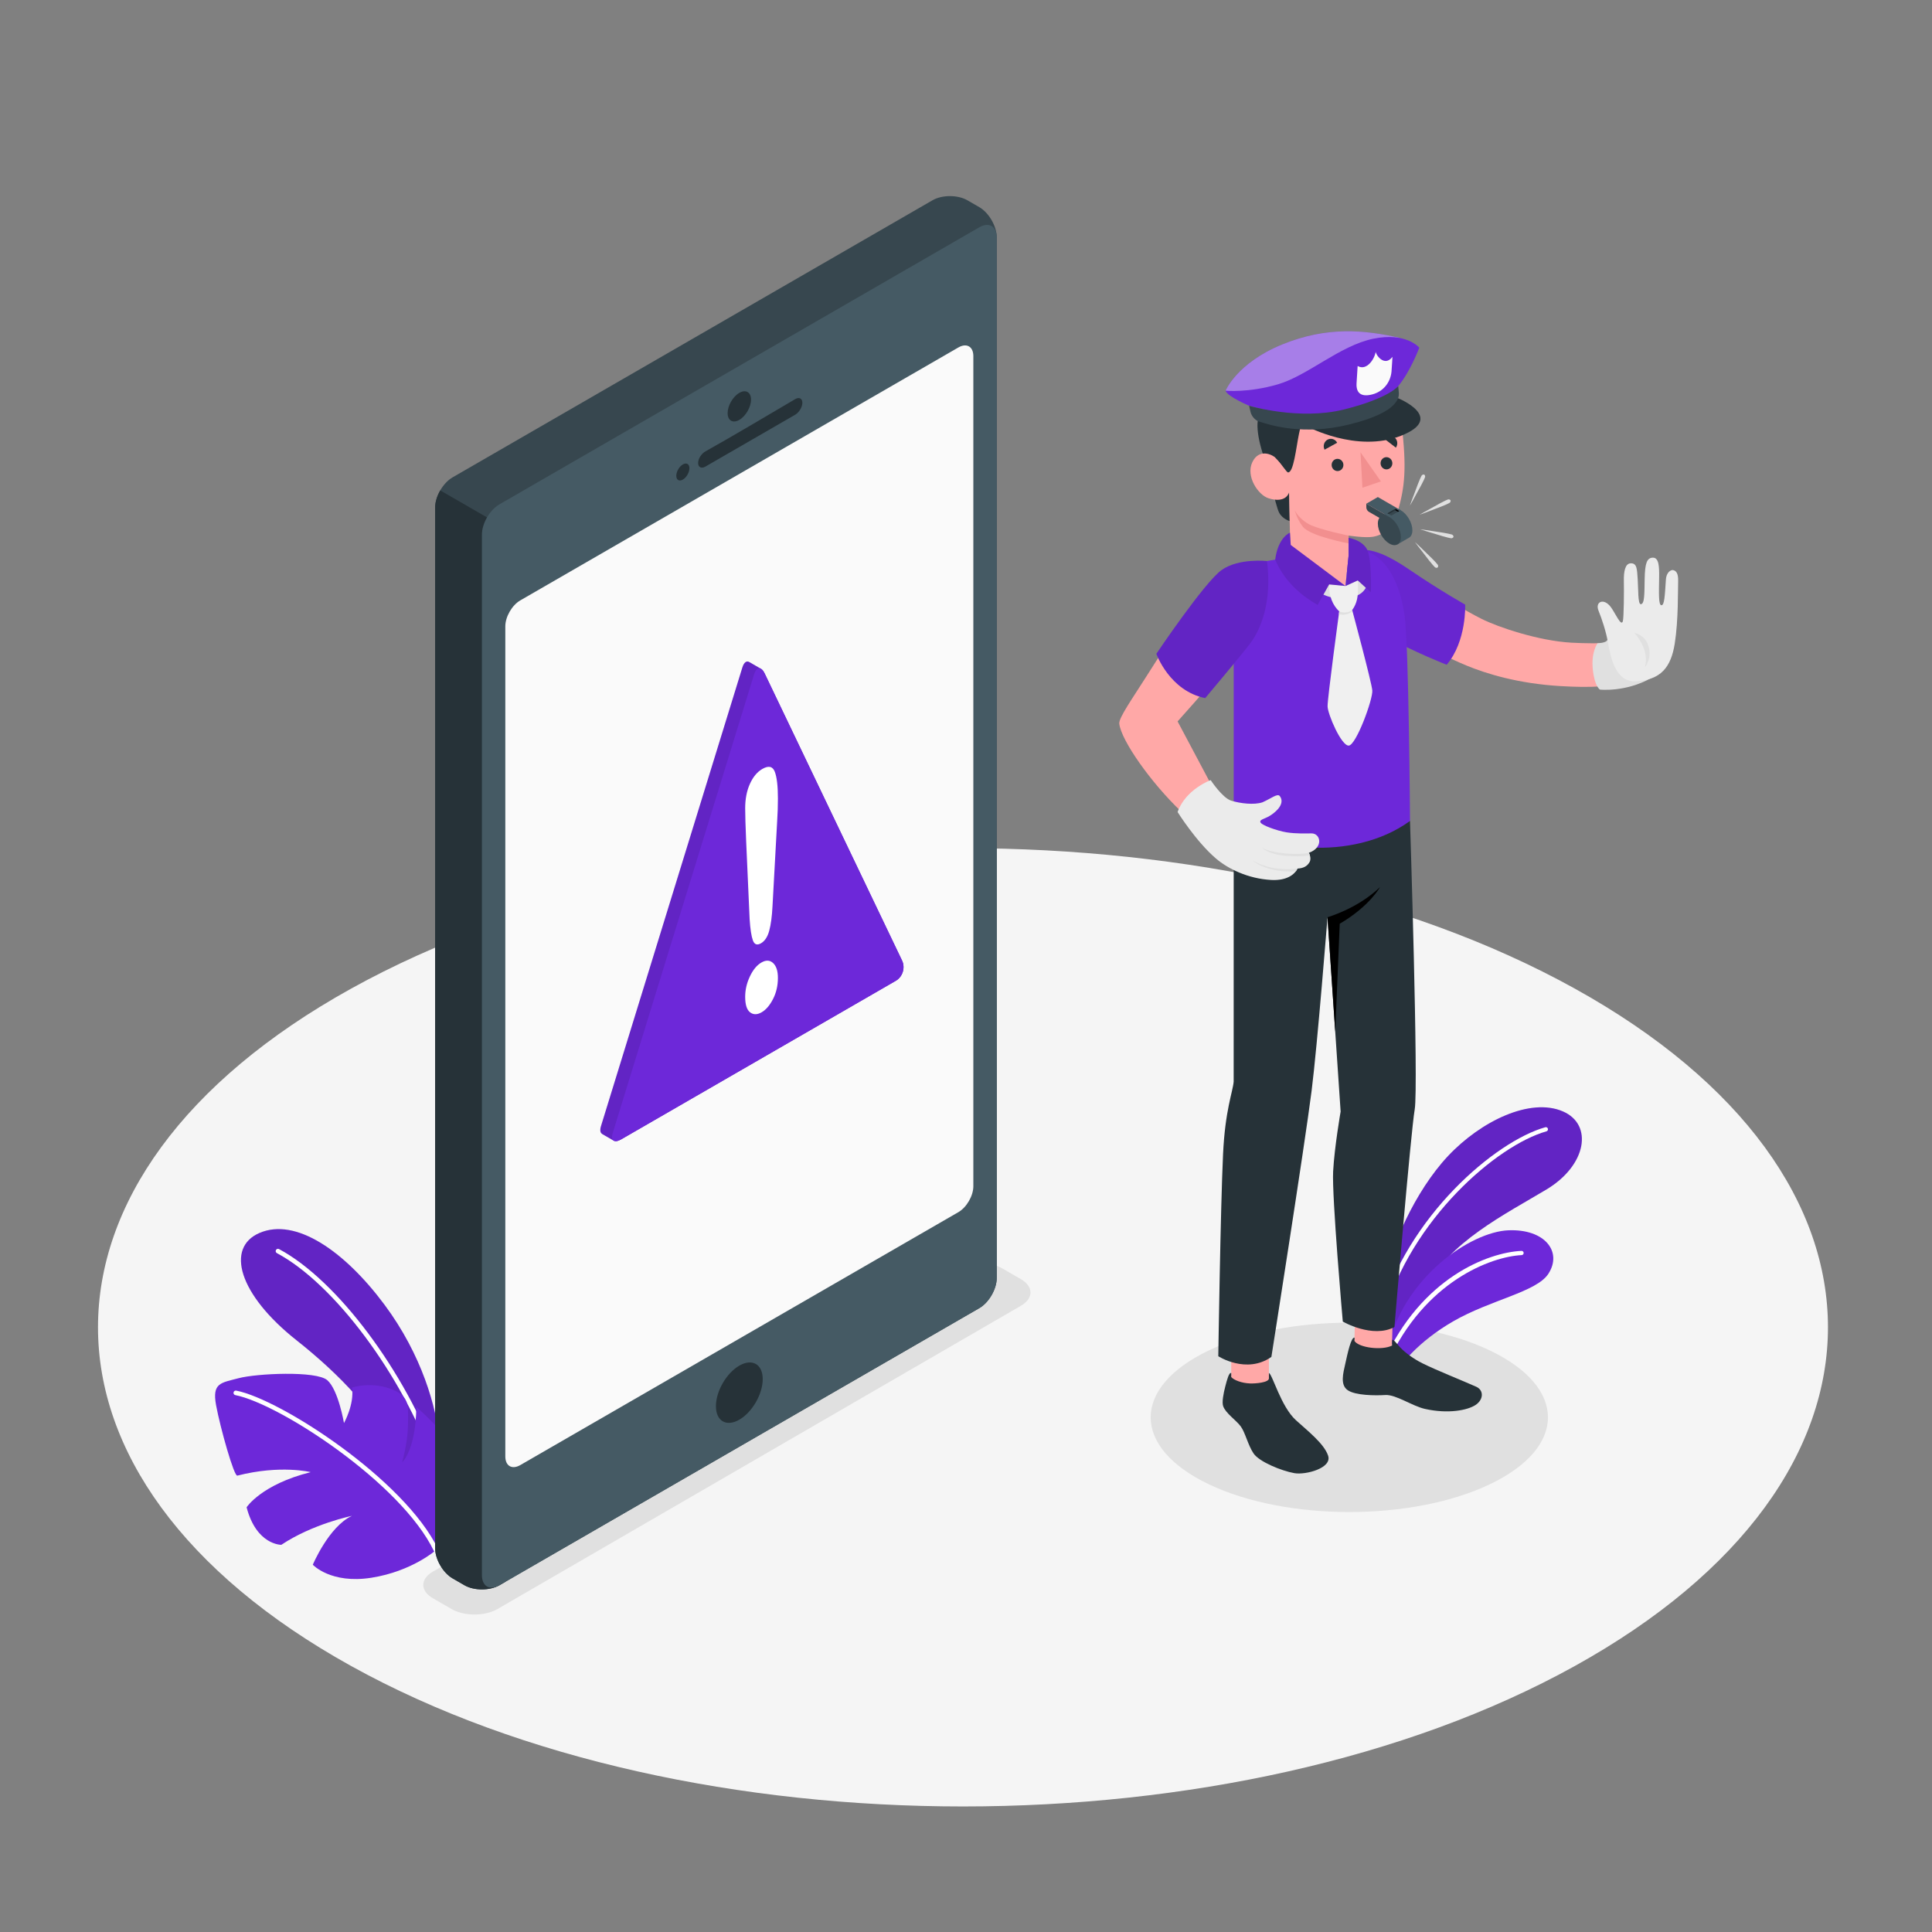 <?xml version="1.0" encoding="utf-8"?>
<!-- Generator: Adobe Illustrator 27.5.0, SVG Export Plug-In . SVG Version: 6.00 Build 0)  -->
<svg version="1.1" xmlns="http://www.w3.org/2000/svg" xmlns:xlink="http://www.w3.org/1999/xlink" x="0px" y="0px"
	 viewBox="0 0 500 500" style="enable-background:new 0 0 500 500;" xml:space="preserve">
<rect x="0" y="0" width="500" height="500" fill="#808080" stroke="none"/>
<g id="Floor">
	<path id="Floor_5_" style="fill:#F5F5F5;" d="M407.51,431.19c-87.422,48.426-229.162,48.427-316.582,0.001
		c-87.422-48.427-87.422-126.941,0-175.367c87.422-48.427,229.161-48.427,316.583-0.001
		C494.933,304.248,494.933,382.764,407.51,431.19z"/>
</g>
<g id="Shadow">
	<path id="Shadow_6_" style="fill:#E0E0E0;" d="M116.856,416.413l-4.845-2.797c-3.286-1.897-3.286-4.973,0-6.871l135.466-78.488
		c3.286-1.897,8.614-1.897,11.9,0l4.846,2.798c3.286,1.897,3.286,4.973,0,6.87l-135.468,78.488
		C125.47,418.31,120.142,418.31,116.856,416.413z"/>
	<path id="Shadow_5_" style="fill:#E0E0E0;" d="M385.552,384.135c-20.076,9.57-52.626,9.57-72.702,0
		c-20.076-9.567-20.076-25.082,0-34.651c20.076-9.567,52.625-9.567,72.702,0C405.628,359.054,405.628,374.568,385.552,384.135z"/>
</g>
<g id="Plants">
	<g id="Plants_2_">
		<g id="XMLID_1284_">
			<g id="XMLID_1288_">
				<path id="XMLID_1290_" style="fill:#6D28D9;" d="M358.93,330.827c0.602-7.483,7.261-22.548,15.807-31.639
					c8.547-9.092,21.327-15.214,29.76-11.55c7.855,3.413,6.128,13.939-4.237,20.173c-10.365,6.234-25.805,13.87-31.091,25.662
					l-10.24,14.166V330.827z"/>
				<path id="XMLID_1289_" style="opacity:0.1;" d="M358.93,330.827c0.602-7.483,7.261-22.548,15.807-31.639
					c8.547-9.092,21.327-15.214,29.76-11.55c7.855,3.413,6.128,13.939-4.237,20.173c-10.365,6.234-25.805,13.87-31.091,25.662
					l-10.24,14.166V330.827z"/>
			</g>
			<g id="XMLID_1286_">
				<path id="XMLID_1287_" style="fill:#FFFFFF;" d="M357.555,341.022c0.24,0,0.46-0.159,0.528-0.4
					c7.065-25.141,29.399-44.242,42.136-47.835c0.291-0.082,0.461-0.386,0.379-0.677c-0.081-0.29-0.378-0.466-0.677-0.379
					c-12.98,3.661-35.723,23.072-42.894,48.594c-0.082,0.291,0.088,0.594,0.379,0.676
					C357.456,341.015,357.506,341.022,357.555,341.022z"/>
			</g>
		</g>
		<g id="XMLID_1277_">
			<g id="XMLID_1281_">
				<path id="XMLID_1283_" style="fill:#6D28D9;" d="M360.05,357.679c1.54-4.11,7.236-10.638,16.007-15.704
					c9.703-5.604,21.571-7.585,24.65-12.306c3.699-5.671-0.85-11.677-10.387-11.265c-9.537,0.412-27.176,11.96-31.389,31.144
					L360.05,357.679z"/>
			</g>
			<g id="XMLID_1278_">
				<path id="XMLID_1279_" style="fill:#FFFFFF;" d="M358.577,353.118c0.209,0,0.408-0.12,0.5-0.323
					c9.593-21.254,26.907-27.592,34.721-27.974c0.302-0.014,0.536-0.272,0.521-0.575c-0.014-0.303-0.26-0.536-0.575-0.521
					c-8.641,0.422-25.876,6.925-35.668,28.619c-0.124,0.276-0.001,0.601,0.275,0.726
					C358.425,353.103,358.502,353.118,358.577,353.118z"/>
			</g>
		</g>
	</g>
	<g id="Plants_1_">
		<g id="XMLID_1250_">
			<path id="XMLID_1251_" style="fill:#6D28D9;" d="M113.683,372.699c-0.67-8.329-4.483-22.01-14.167-35.028
				c-10.364-13.932-22.999-22.651-32.386-18.573c-8.743,3.798-5.428,15.863,9.618,27.767c10.558,8.353,21.506,19.219,27.389,32.344
				l9.546,16.7V372.699z"/>
		</g>
		<g id="XMLID_1248_" style="opacity:0.1;">
			<path id="XMLID_1249_" d="M113.683,372.699c-0.67-8.329-4.483-22.01-14.167-35.028c-10.364-13.932-22.999-22.651-32.386-18.573
				c-8.743,3.798-5.428,15.863,9.618,27.767c10.558,8.353,21.506,19.219,27.389,32.344l9.546,16.7V372.699z"/>
		</g>
		<g id="XMLID_1246_">
			<path id="XMLID_1247_" style="fill:#FFFFFF;" d="M112.838,379.048c-0.242,0-0.469-0.149-0.556-0.39
				c-8.387-23.091-25.851-46.456-40.622-54.349c-0.289-0.155-0.398-0.513-0.244-0.801c0.156-0.29,0.513-0.397,0.801-0.244
				c15.001,8.016,32.702,31.656,41.177,54.989c0.112,0.307-0.046,0.647-0.354,0.759
				C112.973,379.036,112.905,379.048,112.838,379.048z"/>
		</g>
		<g id="XMLID_1232_">
			<path id="XMLID_1245_" style="fill:#6D28D9;" d="M112.838,401.16c0,0-6.182,5.489-16.71,7.156
				c-10.528,1.667-15.174-3.368-15.174-3.368s4.146-9.874,10.125-12.645c0,0-10.137,2.066-18.272,7.495c0,0-6.429,0.097-8.988-9.714
				c0,0,3.809-5.905,16.589-9.095c0,0-7.775-1.957-18.979,0.901c-0.84,0.334-4.422-12.352-5.505-18.205
				c-1.083-5.853,1.269-5.791,5.832-7.01c4.563-1.218,20.1-1.984,22.957,0.526c2.856,2.509,4.308,11.09,4.308,11.09
				s2.732-4.856,2.078-9.19c0,0,4.582-1.555,9.708,0.232c5.126,1.787,4.8,4.285,4.8,8.015c0,3.989-0.394,6.637-1.535,11.106
				c0,0,3.54-3.063,3.665-14.353c0,0,6.928,5.929,9.71,11.025C120.225,380.224,119.52,393.556,112.838,401.16z"/>
			<g id="XMLID_1243_">
				<path id="XMLID_1244_" style="fill:#FFFFFF;" d="M112.838,401.752c-0.22,0-0.431-0.124-0.533-0.335
					c-8.496-17.651-40.082-38.161-51.397-40.361c-0.32-0.063-0.531-0.374-0.468-0.695c0.062-0.321,0.377-0.527,0.695-0.468
					c11.501,2.237,43.606,23.078,52.236,41.011c0.142,0.295,0.018,0.649-0.276,0.79
					C113.011,401.733,112.925,401.752,112.838,401.752z"/>
			</g>
		</g>
	</g>
</g>
<g id="Device">
	<g id="Device_1_">
		<g id="Device_2_">
			<path id="XMLID_1297_" style="fill:#37474F;" d="M120.2,410.259l-3.073-1.774c-2.496-1.441-4.519-4.946-4.519-7.828v-269.29
				c0-2.882,2.023-6.386,4.519-7.827l124.197-71.706c2.496-1.441,6.542-1.441,9.038,0l3.076,1.775
				c2.496,1.441,4.519,4.945,4.519,7.827v269.289c0,2.882-2.023,6.387-4.519,7.827l-124.2,71.706
				C126.742,411.7,122.696,411.7,120.2,410.259z"/>
			<path id="XMLID_1296_" style="fill:#263238;" d="M130.775,136.638l-16.844-9.725c-0.818,1.417-1.323,3.013-1.323,4.454v269.29
				c0,2.882,2.023,6.387,4.519,7.828l3.073,1.774c2.496,1.441,6.542,1.441,9.038,0l1.538-0.887V136.638z"/>
			<path id="XMLID_1295_" style="fill:#455A64;" d="M124.719,138.36v269.29c0,2.882,2.023,4.05,4.519,2.609l124.2-71.706
				c2.496-1.441,4.519-4.945,4.519-7.827V61.436c0-2.882-2.023-4.05-4.519-2.609l-124.2,71.706
				C126.742,131.974,124.719,135.478,124.719,138.36z"/>
			<path id="XMLID_1294_" style="fill:#FAFAFA;" d="M134.649,155.382l113.378-65.459c2.139-1.235,3.874-0.234,3.874,2.236v214.835
				c0,2.47-1.734,5.474-3.873,6.709L134.65,379.163c-2.139,1.235-3.874,0.234-3.874-2.236l-0.001-214.835
				C130.775,159.621,132.509,156.617,134.649,155.382z"/>
			<path id="XMLID_1276_" style="fill:#263238;" d="M191.337,101.673c1.672-0.966,3.028-0.183,3.028,1.748
				c0,1.931-1.356,4.279-3.028,5.245c-1.672,0.965-3.028,0.183-3.028-1.748C188.309,104.986,189.665,102.638,191.337,101.673z"/>
			<g id="XMLID_1273_">
				<path id="XMLID_1275_" style="fill:#263238;" d="M182.593,116.799c6.152-3.402,17.129-9.934,23.195-13.502
					c1.03-0.606,1.864-0.188,1.864,0.932c0,1.121-0.839,2.514-1.873,3.111l-23.234,13.419c-1.035,0.597-1.873,0.173-1.873-0.948
					C180.672,118.691,181.548,117.377,182.593,116.799z"/>
				<path id="XMLID_1274_" style="fill:#263238;" d="M176.723,120.191c0.939-0.542,1.7-0.103,1.7,0.982
					c0,1.084-0.761,2.403-1.7,2.945c-0.939,0.542-1.7,0.103-1.7-0.982C175.023,122.052,175.784,120.733,176.723,120.191z"/>
			</g>
			<path id="XMLID_1272_" style="fill:#263238;" d="M191.337,353.426c3.345-1.931,6.056-0.365,6.056,3.497
				c0,3.862-2.711,8.559-6.056,10.49c-3.345,1.931-6.056,0.366-6.056-3.497C185.281,360.054,187.993,355.358,191.337,353.426z"/>
		</g>
		<g id="Alert">
			<path id="XMLID_1382_" style="fill:#6D28D9;" d="M233.449,248.579l-35.555-74.286c-0.295-0.616-0.625-1.015-0.957-1.207
				l0.001-0.004l-3.052-1.762l-0.001,0.004c-0.673-0.386-1.353,0.088-1.761,1.411l-36.583,118.677
				c-0.331,1.075-0.188,1.775,0.289,2.04l-0.006,0.02l3.049,1.761l0.006-0.02c0.401,0.221,1.033,0.139,1.851-0.333l71.09-41.044
				C233.614,252.801,234.343,250.447,233.449,248.579z"/>
			<path id="XMLID_1379_" style="opacity:0.1;" d="M233.449,248.579l-35.555-74.286c-0.295-0.616-0.625-1.015-0.957-1.207
				l0.001-0.004l-3.052-1.762l-0.001,0.004c-0.673-0.386-1.353,0.088-1.761,1.411l-36.583,118.677
				c-0.331,1.075-0.188,1.775,0.289,2.04l-0.006,0.02l3.049,1.761l0.006-0.02c0.401,0.221,1.033,0.139,1.851-0.333l71.09-41.044
				C233.614,252.801,234.343,250.447,233.449,248.579z"/>
			<path id="XMLID_1378_" style="fill:#6D28D9;" d="M158.587,293.172l36.583-118.677c0.61-1.979,1.829-2.069,2.724-0.201
				l35.555,74.286c0.894,1.868,0.165,4.222-1.629,5.258l-71.09,41.044C158.937,295.916,157.977,295.151,158.587,293.172z"/>
			<path id="XMLID_1383_" style="fill:#FFFFFF;" d="M194.002,237.87l-0.898-20.168c-0.168-3.934-0.252-6.778-0.252-8.535
				c0-2.389,0.407-4.489,1.22-6.297c0.814-1.809,1.884-3.096,3.212-3.862c1.608-0.929,2.683-0.692,3.226,0.707
				c0.542,1.4,0.814,3.712,0.814,6.937c0,1.9-0.066,3.868-0.196,5.9l-1.206,21.988c-0.131,2.609-0.411,4.715-0.842,6.316
				c-0.43,1.602-1.141,2.688-2.132,3.261c-1.01,0.583-1.711,0.333-2.104-0.751C194.451,242.283,194.171,240.451,194.002,237.87z
				 M197.116,261.976c-1.141,0.659-2.137,0.665-2.988,0.019c-0.851-0.645-1.276-1.991-1.276-4.035c0-1.785,0.407-3.539,1.22-5.261
				c0.814-1.721,1.809-2.923,2.987-3.603c1.178-0.68,2.183-0.634,3.016,0.137c0.832,0.772,1.248,2.051,1.248,3.836
				c0,2.015-0.421,3.842-1.262,5.479C199.22,260.185,198.238,261.328,197.116,261.976z"/>
		</g>
	</g>
</g>
<g id="Character">
	<g id="Character_3_">
		<g id="XMLID_1528_">
			<path id="XMLID_1529_" style="fill:#FFA8A7;" d="M424.141,165.242c-2.436,1.113-10.167,1.481-17.412,1.085
				c-8.548-0.468-19.042-4.024-23.324-6.176c-8.693-4.37-20.079-12.497-24.956-15.327c-4.877-2.829-7.602-1.947-10.449-0.27
				c-3.345,1.97-3.863,6.274,2.617,11.179c6.481,4.905,18.809,12.359,29.059,16.568c4.968,2.04,13.185,4.615,24.167,5.259
				c7.672,0.45,13.872,0.311,21.266-1.786C427.351,175.14,426.388,164.215,424.141,165.242z"/>
		</g>
		<g>
			<path id="XMLID_531_" style="fill:#E0E0E0;" d="M416.003,165.551c-0.2,0.868-2.55,0.924-2.55,0.924s-1.701,2.194-1.239,6.721
				c0.462,4.528,1.855,5.27,1.855,5.27s6.524,0.727,13.105-2.912L416.003,165.551z"/>
			<path id="XMLID_394_" style="fill:#EBEBEB;" d="M423.009,176.327c6.905-0.238,9.456-3.733,10.417-9.791
				c0.961-6.058,0.799-13.97,0.875-16.064c0.077-2.113-0.538-2.818-1.376-2.941c-0.315-0.046-1.648,0.296-1.796,2.534
				c-0.271,4.084-0.377,6.598-1.156,6.569c-0.775-0.028-0.652-3.057-0.59-7.185c0.041-2.779-0.046-5.126-1.599-5.126
				c-1.65,0-2.062,1.653-2.144,5.42c-0.082,3.766,0.022,6.546-0.989,6.621c-0.804,0.06-0.638-3.93-0.819-6.506
				c-0.182-2.595-0.176-4.111-1.784-4.078c-1.459,0.03-1.854,2.101-1.794,4.636c0.055,2.341,0.002,9.473-0.263,10.36
				c-0.446,1.493-1.989-2.172-3.117-3.676c-1.85-2.467-4.105-1.338-3.192,0.907c0.913,2.245,1.97,5.445,2.508,8.507
				C416.675,169.281,417.844,176.353,423.009,176.327z"/>
			<path id="XMLID_88_" style="fill:#E0E0E0;" d="M422.983,163.816c0,0,4.158,4.331,2.657,8.956c0,0,2.269-2.647,0.744-6.202
				C425.348,164.152,422.983,163.816,422.983,163.816z"/>
		</g>
		<g id="XMLID_538_">
			<path id="XMLID_99_" style="fill:#6D28D9;" d="M351.019,142.08c2.839,0.322,5.53-0.234,13.69,5.319
				c8.16,5.553,14.476,9.073,14.476,9.073s0.408,9.487-4.79,15.567c0,0-8.948-3.525-14.83-6.936
				C353.684,161.692,351.019,142.08,351.019,142.08z"/>
			<path id="XMLID_533_" style="opacity:0.05;" d="M351.019,142.08c2.839,0.322,5.53-0.234,13.69,5.319
				c8.16,5.553,14.476,9.073,14.476,9.073s0.408,9.487-4.79,15.567c0,0-8.948-3.525-14.83-6.936
				C353.684,161.692,351.019,142.08,351.019,142.08z"/>
		</g>
		<g id="XMLID_1504_">
			<g id="XMLID_816_">
				
					<rect id="XMLID_1525_" x="318.641" y="344.833" transform="matrix(-1 -1.224647e-16 1.224647e-16 -1 647.036 706.365)" style="fill:#FFA8A7;" width="9.755" height="16.699"/>
				<polygon id="XMLID_1524_" style="fill:#FFA8A7;" points="350.451,349.401 360.2,349.736 360.688,332.063 350.939,331.728 				
					"/>
				<path id="XMLID_1523_" style="fill:#263238;" d="M319.281,212.457c0,9.315-0.01,67.473-0.01,67.473
					c-0.227,2.681-2.206,7.323-2.745,18.734c-0.66,13.989-1.232,52.329-1.232,52.329s7.282,4.708,13.74,0.174
					c0,0,8.658-54.98,10.406-68.839c1.526-12.095,4.114-44.954,4.114-44.954l3.399,50.295c0,0-1.591,9.092-1.94,15.509
					c-0.349,6.417,2.499,38.844,2.499,38.844s7.709,4.433,13.365,1.41c0,0,4.243-50.522,5.249-56.318
					c1.006-5.796-1.219-74.659-1.219-74.659H319.281z"/>
				<path id="XMLID_1506_" style="fill:#263238;" d="M328.396,356.717v-1.395c0.933,0.407,3.102,8.681,6.972,12.211
					c3.077,2.807,7.274,6.048,8.342,9.177c1.111,3.254-5.845,5.051-8.72,4.542c-3.34-0.591-9.129-2.943-10.583-5.123
					c-1.453-2.18-2.134-5.397-3.315-6.995c-1.181-1.598-3.903-3.382-4.542-5.231c-0.351-1.016,0.066-3.241,0.559-5.121
					c0.452-1.725,0.942-3.621,1.531-3.46c0.002,0.21,0,1.064,0,1.064c0.708,0.785,2.667,1.564,4.877,1.649
					C324.945,358.089,328.407,357.806,328.396,356.717z"/>
				<path id="XMLID_1505_" style="fill:#263238;" d="M360.303,346.728c0.507,0.018,0.919,0.732,2.036,1.941
					c1.35,1.462,3.559,3.038,5.738,4.129c3.653,1.828,10.754,4.641,13.968,6.089c2.008,0.905,1.914,3.33-0.162,4.71
					c-2.076,1.38-7.086,2.375-13.103,1.029c-3.278-0.733-7.544-3.76-10.245-3.597c-2.701,0.163-7.754,0.124-9.748-1.25
					c-1.993-1.374-1.196-4.309-0.632-6.83c0.615-2.752,1.495-6.963,2.406-6.775l-0.03,0.866c1.173,1.776,7.144,2.501,9.72,1.194
					L360.303,346.728z"/>
				<path id="XMLID_1501_" d="M343.554,237.375c0,0,7.797-2.196,13.584-7.789c0,0-2.621,4.908-10.416,9.475l-1.166,27.945
					L343.554,237.375z"/>
			</g>
			<path id="XMLID_1522_" style="fill:#6D28D9;" d="M328.653,145.069c-1.312,0.233-2.834,0.46-4.027,0.928
				c-2.676,1.05-3.901,4.349-4.544,7.263c-0.462,2.093-0.801,4.589-0.801,7.407v19.113v32.677c6.841,7.442,30.688,10.909,45.626,0
				c0,0-0.293-45.745-1.412-53.26c-1.944-13.056-8.194-17.713-14.471-17.226l-15.058,2.155L328.653,145.069z"/>
			<g id="XMLID_546_">
				<path id="XMLID_541_" style="fill:#FFA8A7;" d="M326.238,145.523c-4.681,0.68-9.368,0.362-14.335,7.323
					c-5.479,7.68-7.076,9.326-15.53,22.695c-3.235,5.116-6.866,10.25-6.708,11.726c0.467,4.367,8.288,15.398,16.05,22.784
					l7.854-6.778l-8.809-16.574c0,0,7.022-7.861,9.806-11.159c4.715-5.586,8.466-9.991,8.466-9.991
					C325.574,159.913,327.728,155.208,326.238,145.523z"/>
				<path id="XMLID_539_" style="fill:#6D28D9;" d="M327.893,145.202c0,0-7.286-0.825-11.723,2.315
					c-4.438,3.141-16.904,21.683-16.904,21.683s3.378,9.581,12.636,11.467c0,0,9.258-10.988,11.707-14.23
					C326.293,162.886,329.26,155.669,327.893,145.202z"/>
				<path id="XMLID_540_" style="opacity:0.1;" d="M327.893,145.202c0,0-7.286-0.825-11.723,2.315
					c-4.438,3.141-16.904,21.683-16.904,21.683s3.378,9.581,12.636,11.467c0,0,9.258-10.988,11.707-14.23
					C326.293,162.886,329.26,155.669,327.893,145.202z"/>
				<g id="XMLID_542_">
					<path id="XMLID_543_" style="fill:#EBEBEB;" d="M339.405,215.68c-1.233,0.012-3.976,0.123-6.428-0.27
						c-2.453-0.393-6.722-1.902-6.812-2.684c-0.09-0.782,1.28-0.688,3.082-2.007c2.75-2.012,2.745-3.687,1.964-4.69
						c-0.606-0.779-2.17,0.591-4.494,1.611c-2.196,0.732-5.778,0.287-8.077-0.427c-2.302-0.715-5.319-5.319-5.319-5.319
						s-6.491,2.373-8.561,8.258c0,0,4.744,7.602,9.946,12.048c3.078,2.63,8.247,5.202,14.288,5.538
						c3.963,0.22,6.094-1.411,6.786-2.947c1.498-0.081,2.521-0.579,3.132-1.677c0.601-1.082-0.192-2.403-0.192-2.403
						C342.608,219.344,341.788,215.657,339.405,215.68z"/>
					<path id="XMLID_544_" style="fill:#E0E0E0;" d="M338.72,220.711c-2.785,0.618-9.102,0.277-12.171-1.312
						c0,0,1.85,1.795,6.453,2.111c4.603,0.316,5.982-0.194,5.982-0.194C338.918,221.11,338.83,220.909,338.72,220.711z"/>
					<path id="XMLID_545_" style="fill:#E0E0E0;" d="M335.78,224.791c-1.744,0.215-6.821,0.653-11.691-2.135
						c0,0,3.583,3.322,11.271,2.841C335.525,225.282,335.662,225.044,335.78,224.791z"/>
				</g>
			</g>
			<g id="XMLID_1507_">
				<g id="XMLID_1515_">
					<path id="XMLID_1521_" style="fill:#263238;" d="M327.865,120.348c0,0,2.244,10.543,3.144,12.276
						c0.9,1.732,2.76,2.225,2.76,2.225l-0.157-7.417L327.865,120.348z"/>
					<path id="XMLID_1520_" style="fill:#263238;" d="M330.682,105.244c0,0-2.417-0.414-4.301,1.512
						c-1.847,1.889-0.816,7.801,1.485,13.592l4.227,0.485L330.682,105.244z"/>
					<path id="XMLID_1519_" style="fill:#FFA8A7;" d="M333.36,120.837c-0.848,0.506-2.057-1.122-3.102-2.216
						c-1.045-1.094-4.458-2.588-6.16,0.999c-1.734,3.656,1.503,8.485,4.189,9.329c4.63,1.453,5.325-1.517,5.325-1.517l0.353,16.7
						c0,0,6.044,6.418,14.253,7.531l0.81-7.972l-0.013-5.083c0,0,4.195,0.637,6.241,0.32c3.405-0.526,5.547-3.213,6.58-6.898
						c1.659-5.92,2.289-10.699,0.881-22.342c-1.543-12.761-16.385-12.893-24.399-7.849
						C330.304,106.884,333.36,120.837,333.36,120.837z"/>
					<path id="XMLID_1518_" style="fill:#263238;" d="M333.36,122.263c-0.427,0.008-2.047-2.682-3.102-3.642
						c-1.462-1.33,0.424-13.377,0.424-13.377c1.754-8.27,16.082-9.428,24.088-6.796c4.153,1.287,6.845,3.157,6.685,6.67
						c-0.534,2.294-5.604,3.539-7.531,3.773c-5.423,0.66-13.762-0.794-14.917-0.952c-1.573-0.215-2.004,0.28-2.852,4.444
						C335.41,116.04,334.793,122.235,333.36,122.263z"/>
					<path id="XMLID_1517_" style="fill:#263238;" d="M330.69,106.181l-5.125-2.751c0.727-1.469,2.464-2.043,3.88-1.283
						C330.86,102.906,331.417,104.712,330.69,106.181z"/>
					<path id="XMLID_1516_" style="fill:#F28F8F;" d="M349.016,138.608c0,0-7.6-1.531-10.258-2.944
						c-1.778-0.945-3.243-2.584-3.673-3.634c0,0,0.498,2.255,2.087,4.287c1.943,2.484,11.844,4.314,11.844,4.314L349.016,138.608z"
						/>
				</g>
				<g id="XMLID_1508_">
					<path id="XMLID_1514_" style="fill:#263238;" d="M347.671,120.333c0,0.874-0.682,1.581-1.523,1.578
						c-0.841-0.002-1.523-0.713-1.523-1.587c0-0.874,0.682-1.58,1.523-1.578C346.988,118.749,347.671,119.46,347.671,120.333z"/>
					<path id="XMLID_1513_" style="fill:#263238;" d="M346.055,114.583l-3.258,1.798c-0.48-0.936-0.14-2.098,0.759-2.594
						C344.456,113.291,345.575,113.647,346.055,114.583z"/>
					<path id="XMLID_1511_" style="fill:#263238;" d="M361.253,115.851l-2.971-2.288c0.606-0.851,1.763-1.028,2.583-0.396
						C361.685,113.798,361.859,115,361.253,115.851z"/>
					<path id="XMLID_1510_" style="fill:#263238;" d="M360.338,119.9c0,0.874-0.682,1.58-1.523,1.578
						c-0.841-0.002-1.523-0.712-1.523-1.586c0-0.874,0.682-1.581,1.523-1.578C359.656,118.315,360.338,119.026,360.338,119.9z"/>
					<polygon id="XMLID_1509_" style="fill:#F28F8F;" points="352.096,117.059 352.596,126.218 357.379,124.588 					"/>
				</g>
			</g>
		</g>
		<g id="XMLID_1485_">
			<path id="XMLID_1493_" style="fill:#263238;" d="M338.176,110.309c0,0,12.879,7.002,24.369,2.479
				c11.802-4.645-0.722-9.731-0.722-9.731L338.176,110.309z"/>
			<g id="XMLID_1486_">
				<g id="XMLID_1490_">
					<path id="XMLID_1492_" style="fill:#6D28D9;" d="M362.129,87.402c-8.91-1.977-18.638-3.021-30.326,1.762
						c-11.689,4.783-14.625,11.957-14.625,11.957s11.332,3.877,20.897,1.779C347.64,100.802,362.129,87.402,362.129,87.402z"/>
					<path id="XMLID_1491_" style="opacity:0.4;fill:#FFFFFF;" d="M362.129,87.402c-8.91-1.977-18.638-3.021-30.326,1.762
						c-11.689,4.783-14.625,11.957-14.625,11.957s11.332,3.877,20.897,1.779C347.64,100.802,362.129,87.402,362.129,87.402z"/>
				</g>
				<path id="XMLID_1489_" style="fill:#6D28D9;" d="M323.266,105.005c0,0-5.65-2.402-6.088-3.885c0,0,5.904,0.584,13.58-1.667
					c7.676-2.251,16.005-10,24.603-11.782c8.598-1.783,11.949,2.306,11.949,2.306s-2.272,6.127-5.447,9.943
					c0,0-2.996,5.852-13.105,7.758C338.651,109.584,323.266,105.005,323.266,105.005z"/>
				<path id="XMLID_1488_" style="fill:#37474F;" d="M323.266,105.005l0.372,1.611c0.229,0.994,1.101,2.087,2.066,2.419
					c3.335,1.148,11.793,3.619,23.154,0.899c7.12-1.704,10.41-3.683,11.763-5.108c1.327-1.397,1.471-2.333,1.383-3.328l-0.139-1.578
					c0,0-2.368,3.136-14.021,6.048C336.19,108.88,323.266,105.005,323.266,105.005z"/>
				<path id="XMLID_1487_" style="fill:#FAFAFA;" d="M356.029,90.983c-0.202,1.771-2.287,5.117-4.673,3.738
					c0,0-0.167,2.624-0.28,4.438c-0.171,2.762,1.404,3.612,4.08,2.909c2.887-0.759,4.699-3.136,4.963-5.891
					c0.081-0.842,0.245-3.823,0.245-3.823C358.243,95.137,355.947,91.664,356.029,90.983z"/>
			</g>
		</g>
		<g id="XMLID_1225_">
			<g id="XMLID_1224_">
				<path id="XMLID_1226_" style="fill:#E0E0E0;" d="M353.824,151.421c-0.931,2.211-2.647,3.113-5.76,3.462
					c-3.113,0.349-6.894-1.193-8.611-2.996l3.872-3.854l4.885,3.618l0.441-4.04L353.824,151.421z"/>
			</g>
			<g id="XMLID_1095_">
				<path id="XMLID_1222_" style="fill:#F0F0F0;" d="M349.938,157.862c0,0,5.008,18.573,5.212,20.817
					c0.204,2.244-4.183,14.212-6.104,14.28c-1.921,0.068-5.411-8.092-5.468-10.132c-0.057-2.04,3.013-24.602,3.013-24.602
					L349.938,157.862z"/>
				<path id="XMLID_1223_" style="fill:#F0F0F0;" d="M351.386,150.214c0,0,0.19,2.186-0.065,4.195
					c-0.274,2.151-1.383,3.452-1.383,3.452s-1.236,0.982-3.346,0.364c-1.649-1.521-2.733-4.012-2.607-6.979l4.227,0.405
					L351.386,150.214z"/>
				<path id="XMLID_1096_" style="fill:#E0E0E0;" d="M346.592,158.225c0,0,1.717,0.849,3.346-0.364l0.088,0.326
					c0,0-1.46,1.346-3.531,0.759L346.592,158.225z"/>
			</g>
			<g id="XMLID_550_">
				<g id="XMLID_855_">
					<path id="XMLID_1094_" style="fill:#6D28D9;" d="M348.211,151.651l-14.171-10.617l-0.206-3.174c0,0-3.076,1.171-3.817,6.994
						c2.022,4.698,5.605,8.638,10.987,11.705l2.981-5.314L348.211,151.651z"/>
					<path id="XMLID_1087_" style="fill:#6D28D9;" d="M349.016,139.193c0,0,3.248,0.46,4.671,2.807
						c1.42,2.342,1.095,11.299,1.095,11.299l-3.395-3.084l-3.175,1.437c0.303-2.984,0.812-7.954,0.812-7.954L349.016,139.193z"/>
				</g>
			</g>
			<g id="XMLID_1227_" style="opacity:0.1;">
				<g id="XMLID_1228_">
					<path id="XMLID_1230_" d="M348.211,151.651l-14.171-10.617l-0.206-3.174c0,0-3.076,1.171-3.817,6.994
						c2.022,4.698,5.605,8.638,10.987,11.705l2.981-5.314L348.211,151.651z"/>
					<path id="XMLID_1229_" d="M349.016,139.193c0,0,3.248,0.46,4.671,2.807c1.42,2.342,1.095,11.299,1.095,11.299l-3.395-3.084
						l-3.175,1.437c0.303-2.984,0.812-7.954,0.812-7.954L349.016,139.193z"/>
				</g>
			</g>
		</g>
		<g id="XMLID_1242_">
			<path id="XMLID_1088_" style="fill:#455A64;" d="M365.526,137.236c0-1.9-1.334-4.212-2.98-5.162
				c-0.812-0.469-1.546-0.515-2.084-0.217l-0.002-0.003l-0.02,0.011c-0.001,0.001-0.002,0.001-0.003,0.002l-3.026,1.748l4.256,7.274
				l2.984-1.723c0.001,0,0.002-0.001,0.003-0.001l0.009-0.005l-0.001-0.001C365.195,138.844,365.526,138.181,365.526,137.236z"/>
			<path id="XMLID_1398_" style="fill:#37474F;" d="M359.565,133.795c1.646,0.95,2.98,3.261,2.98,5.162
				c0,1.901-1.334,2.671-2.98,1.721c-1.646-0.95-2.98-3.261-2.98-5.162C356.585,133.615,357.919,132.845,359.565,133.795z"/>
			<path id="XMLID_1089_" style="fill:#37474F;" d="M353.605,130.354v0.987c0,0.405,0.285,0.898,0.635,1.101l5.325,3.074l0-1.721
				L353.605,130.354z"/>
			<polygon id="XMLID_1090_" style="fill:#455A64;" points="356.585,128.633 353.605,130.354 359.565,133.795 362.546,132.074 			
				"/>
			<g id="XMLID_687_">
				<path id="XMLID_812_" style="fill:#E0E0E0;" d="M364.904,130.79c0,0,0.185-0.517,0.463-1.293c0.29-0.77,0.677-1.796,1.064-2.823
					c0.387-1.026,0.756-2.061,1.101-2.806c0.089-0.185,0.17-0.355,0.242-0.505c0.08-0.147,0.123-0.287,0.216-0.376
					c0.18-0.181,0.477-0.195,0.477-0.195l0.196,0.09c0,0,0.183,0.235,0.163,0.489c-0.007,0.128-0.085,0.252-0.145,0.409
					c-0.067,0.153-0.143,0.325-0.225,0.513c-0.34,0.747-0.884,1.701-1.411,2.664c-0.527,0.962-1.053,1.925-1.448,2.647
					c-0.407,0.716-0.679,1.193-0.679,1.193L364.904,130.79z"/>
				<path id="XMLID_813_" style="fill:#E0E0E0;" d="M367.446,133.181c0,0,0.476-0.274,1.19-0.685c0.72-0.399,1.679-0.93,2.639-1.462
					c0.96-0.531,1.911-1.081,2.656-1.424c0.187-0.084,0.359-0.16,0.512-0.228c0.156-0.06,0.28-0.139,0.408-0.147
					c0.254-0.021,0.49,0.161,0.49,0.161l0.091,0.195c0,0-0.013,0.297-0.192,0.478c-0.089,0.093-0.229,0.137-0.375,0.218
					c-0.15,0.073-0.319,0.155-0.504,0.245c-0.743,0.349-1.776,0.723-2.8,1.115c-1.025,0.392-2.049,0.784-2.818,1.078
					c-0.774,0.282-1.29,0.469-1.29,0.469L367.446,133.181z"/>
				<path id="XMLID_814_" style="fill:#E0E0E0;" d="M367.614,136.979c0,0,0.544,0.075,1.36,0.188
					c0.813,0.126,1.897,0.295,2.981,0.463c1.084,0.169,2.172,0.318,2.972,0.504c0.199,0.049,0.382,0.094,0.544,0.134
					c0.16,0.048,0.306,0.062,0.412,0.134c0.214,0.14,0.288,0.428,0.288,0.428l-0.048,0.21c0,0-0.192,0.227-0.445,0.26
					c-0.127,0.019-0.265-0.032-0.43-0.058c-0.163-0.034-0.347-0.073-0.548-0.116c-0.801-0.18-1.846-0.517-2.896-0.836
					c-1.05-0.319-2.1-0.637-2.887-0.876c-0.784-0.252-1.307-0.42-1.307-0.42L367.614,136.979z"/>
				<path id="XMLID_815_" style="fill:#E0E0E0;" d="M366.236,140.316c0,0,0.4,0.376,1,0.941c0.59,0.574,1.376,1.339,2.162,2.104
					c0.786,0.765,1.587,1.517,2.131,2.131c0.134,0.155,0.257,0.298,0.366,0.424c0.103,0.132,0.214,0.228,0.258,0.348
					c0.093,0.238-0.012,0.516-0.012,0.516l-0.161,0.143c0,0-0.288,0.074-0.514-0.046c-0.115-0.058-0.197-0.179-0.317-0.296
					c-0.113-0.122-0.241-0.261-0.38-0.412c-0.549-0.61-1.206-1.491-1.877-2.358c-0.671-0.868-1.343-1.735-1.846-2.386
					c-0.493-0.66-0.822-1.1-0.822-1.1L366.236,140.316z"/>
			</g>
			<g id="XMLID_681_">
				<polygon id="XMLID_8_" style="fill:#37474F;" points="361.11,131.67 359.079,132.842 360.095,133.428 362.126,132.256 				"/>
				<polygon id="XMLID_680_" style="fill:#263238;" points="359.079,132.842 361.11,131.67 361.11,132.051 359.41,133.033 				"/>
				<polygon id="XMLID_676_" points="361.11,132.052 361.795,132.447 362.126,132.256 361.11,131.67 				"/>
			</g>
		</g>
	</g>
</g>
</svg>
